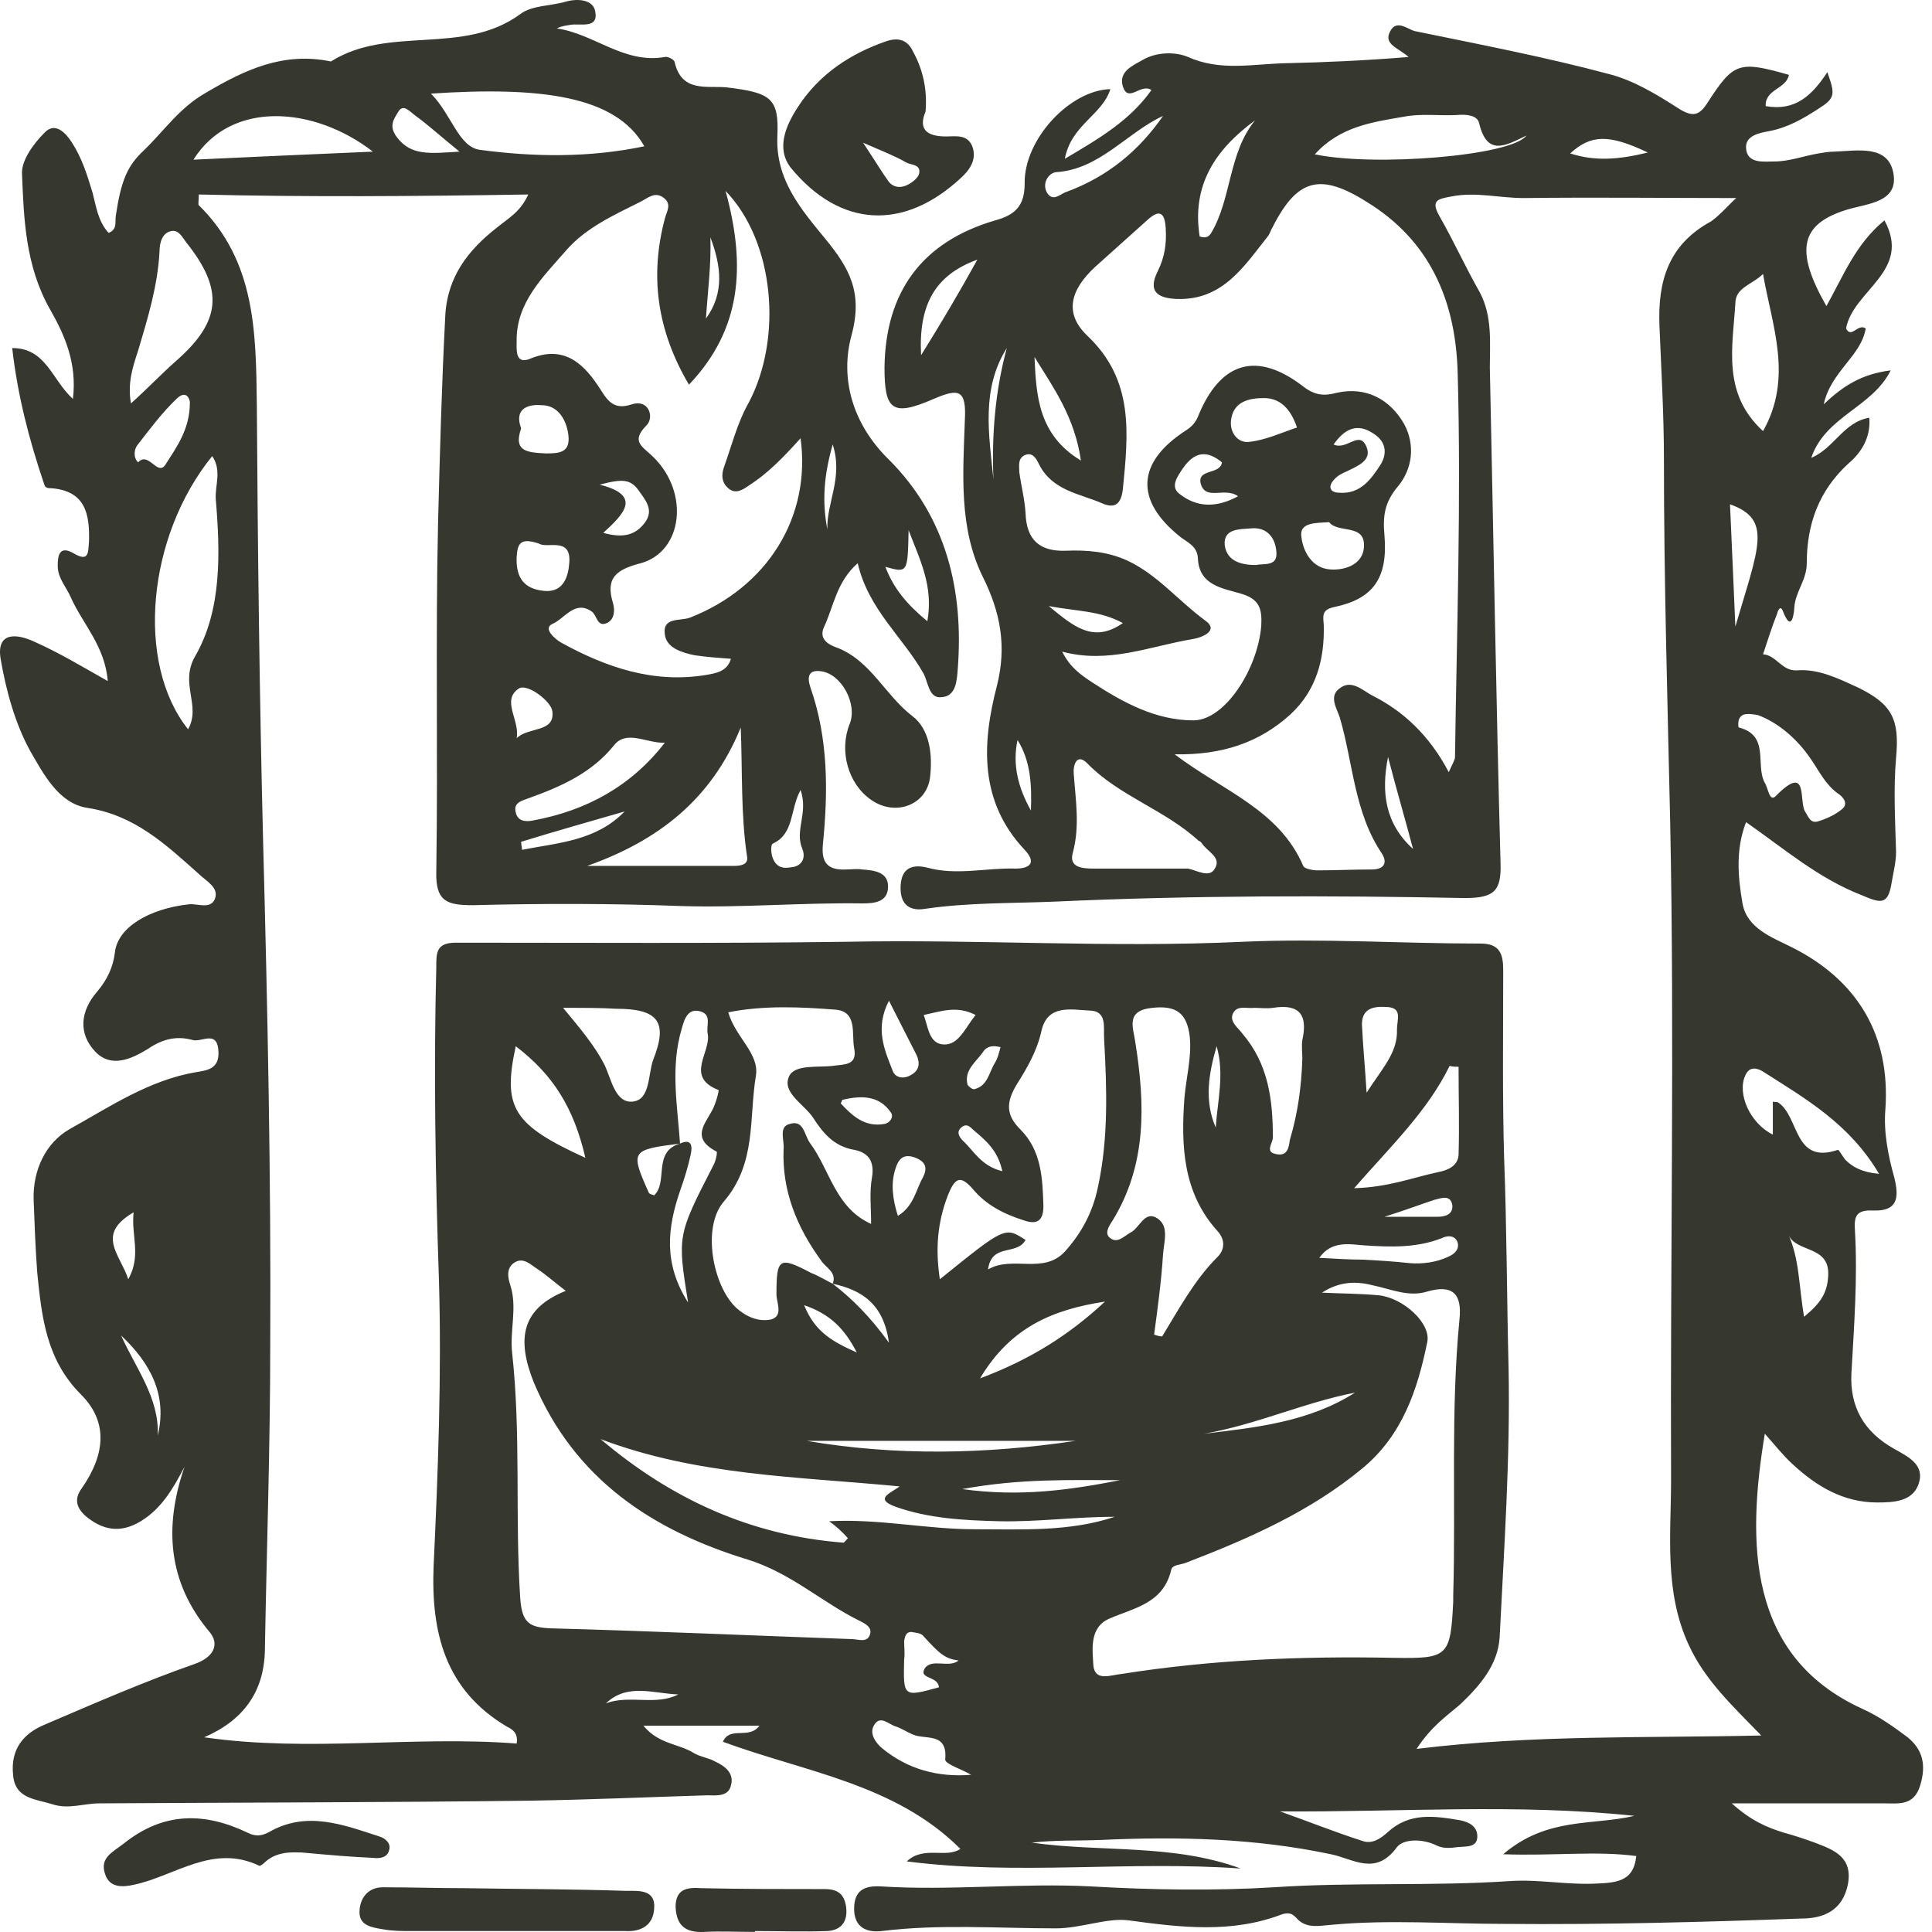 <svg width="103" height="103" viewBox="0 0 103 103" fill="none" xmlns="http://www.w3.org/2000/svg">
<path d="M92.564 10.559C88.851 10.559 85.043 10.512 81.235 10.559C79.95 10.559 78.713 10.226 77.427 10.464C76.666 10.607 76.237 10.655 76.761 11.559C77.522 12.892 78.141 14.272 78.903 15.605C79.569 16.89 79.427 18.27 79.427 19.603C79.617 28.409 79.76 37.215 79.998 46.02C80.045 47.496 79.664 47.877 78.094 47.877C70.811 47.734 63.529 47.734 56.246 48.067C53.961 48.163 51.629 48.115 49.344 48.448C48.535 48.591 48.011 48.258 48.011 47.353C48.011 46.401 48.487 46.02 49.439 46.258C51.01 46.687 52.581 46.258 54.152 46.306C54.865 46.306 55.294 46.02 54.627 45.306C52.2 42.736 52.343 39.642 53.152 36.548C53.676 34.454 53.342 32.645 52.39 30.741C51.105 28.123 51.343 25.22 51.438 22.412C51.534 20.746 51.105 20.698 49.773 21.269C47.583 22.221 47.155 21.888 47.155 19.603C47.202 15.557 49.154 12.892 53.057 11.749C54.104 11.464 54.627 10.988 54.627 9.798C54.58 7.418 57.055 4.8 59.197 4.753C58.769 6.133 57.103 6.656 56.77 8.465C58.626 7.37 60.244 6.418 61.387 4.8C60.815 4.419 60.149 5.514 59.863 4.61C59.625 3.848 60.339 3.515 60.863 3.229C61.625 2.753 62.672 2.753 63.338 3.039C65.052 3.801 66.718 3.42 68.479 3.372C70.621 3.325 72.763 3.229 75.095 3.039C74.571 2.563 73.762 2.373 74.095 1.706C74.429 0.992 75.047 1.563 75.428 1.659C78.903 2.373 82.378 3.039 85.757 3.943C87.09 4.277 88.327 5.038 89.517 5.8C90.279 6.276 90.612 6.133 91.04 5.466C92.421 3.325 92.707 3.229 95.372 3.991C95.229 4.753 94.087 4.753 94.134 5.657C95.705 5.942 96.61 5.086 97.419 3.848C97.847 5.038 97.847 5.228 96.943 5.8C96.134 6.323 95.324 6.799 94.325 6.99C93.801 7.085 93.04 7.228 93.087 7.894C93.135 8.751 94.039 8.608 94.61 8.608C95.372 8.608 96.134 8.322 96.943 8.18C97.228 8.132 97.514 8.084 97.799 8.084C99.037 8.037 100.655 7.704 100.941 9.227C101.227 10.797 99.561 10.845 98.466 11.178C95.991 11.94 95.658 13.32 97.371 16.319C98.275 14.701 98.942 12.987 100.465 11.749C101.941 14.463 98.799 15.462 98.418 17.509C98.704 18.08 99.037 17.223 99.466 17.509C99.228 18.985 97.609 19.794 97.228 21.555C98.275 20.555 99.275 19.936 100.798 19.746C99.799 21.745 97.323 22.174 96.562 24.411C97.799 23.887 98.275 22.507 99.656 22.269C99.751 23.364 99.18 24.173 98.561 24.696C96.943 26.172 96.324 27.981 96.324 30.027C96.324 30.932 95.705 31.55 95.658 32.407C95.658 32.455 95.562 33.931 95.039 32.55C94.896 32.217 94.753 32.645 94.753 32.693C94.468 33.407 94.23 34.169 93.992 34.882C94.706 34.93 94.991 35.787 95.8 35.739C96.943 35.644 97.99 36.168 99.037 36.644C100.893 37.548 101.274 38.357 101.084 40.404C100.941 42.07 101.036 43.736 101.084 45.402C101.084 45.973 100.941 46.496 100.846 47.068C100.655 48.258 100.275 48.163 99.275 47.734C96.943 46.83 95.134 45.259 93.087 43.831C92.516 45.306 92.659 46.782 92.897 48.163C93.135 49.495 94.468 49.971 95.515 50.495C99.037 52.256 100.798 55.207 100.513 59.158C100.417 60.348 100.655 61.585 100.989 62.775C101.274 63.918 101.131 64.584 99.846 64.536C98.894 64.489 98.847 64.917 98.894 65.631C99.037 68.154 98.847 70.677 98.704 73.199C98.609 75.008 99.37 76.341 100.989 77.245C101.75 77.674 102.655 78.102 102.274 79.149C101.941 80.054 100.941 80.101 100.084 80.101C98.275 80.101 96.847 79.244 95.562 78.054C95.039 77.578 94.563 76.96 94.087 76.436C93.135 82.195 93.135 88.288 99.275 91.096C100.132 91.477 100.941 92.048 101.703 92.62C102.512 93.286 102.702 94.095 102.369 95.19C102.036 96.285 101.227 96.142 100.465 96.142C97.895 96.142 95.277 96.142 92.326 96.142C93.325 97.046 94.182 97.427 95.134 97.713C95.658 97.855 96.229 98.046 96.752 98.236C97.752 98.617 98.799 98.998 98.513 100.473C98.228 101.854 97.228 102.282 96.038 102.282C90.755 102.473 85.519 102.615 80.236 102.568C77.189 102.568 74.095 102.33 71.001 102.615C70.335 102.663 69.621 102.853 69.097 102.235C68.907 102.044 68.764 101.949 68.384 102.044C65.67 103.091 62.957 102.758 60.149 102.377C59.007 102.235 57.626 102.806 56.294 102.806C53.2 102.806 50.106 102.568 47.012 102.948C46.203 103.044 45.536 102.758 45.536 101.759C45.536 100.759 46.107 100.521 46.964 100.569C50.677 100.807 54.437 100.378 58.15 100.569C61.434 100.759 64.766 100.807 67.908 100.616C72.144 100.331 76.332 100.569 80.521 100.283C81.997 100.188 83.425 100.473 84.9 100.426C86.09 100.378 87.09 100.378 87.233 98.95C85.091 98.665 82.854 98.95 80.14 98.855C82.473 96.856 84.9 97.332 87.137 96.808C80.854 96.142 74.571 96.618 68.241 96.57C69.716 97.094 71.144 97.665 72.62 98.141C73.143 98.331 73.572 98.046 74 97.665C75.143 96.618 76.475 96.808 77.856 97.046C78.332 97.141 78.76 97.379 78.76 97.903C78.76 98.522 78.141 98.427 77.713 98.474C77.332 98.522 76.951 98.569 76.57 98.379C75.904 98.046 74.857 97.998 74.476 98.474C73.334 100.045 72.144 99.093 70.954 98.855C66.908 97.998 62.815 97.903 58.673 98.093C57.436 98.141 56.246 98.093 55.008 98.236C58.721 98.76 62.529 98.284 66.146 99.617C60.197 99.188 54.247 99.997 48.344 99.236C49.249 98.379 50.439 99.093 51.2 98.569C47.726 95.095 42.918 94.476 38.539 92.858C38.92 92.001 39.92 92.762 40.491 92.001C38.444 92.001 36.492 92.001 34.303 92.001C35.112 93 36.207 92.953 37.016 93.476C37.349 93.667 37.778 93.714 38.111 93.905C38.634 94.143 39.158 94.523 38.968 95.19C38.825 95.809 38.158 95.713 37.682 95.713C34.541 95.809 31.352 95.951 28.21 95.999C20.595 96.094 12.931 96.094 5.315 96.142C4.459 96.142 3.649 96.475 2.793 96.189C1.888 95.904 0.793 95.904 0.698 94.619C0.555 93.286 1.222 92.429 2.364 91.953C5.03 90.811 7.648 89.668 10.361 88.716C11.456 88.336 11.694 87.622 11.17 87.003C8.933 84.337 8.742 81.386 9.837 78.197C9.218 79.387 8.6 80.434 7.505 81.101C6.41 81.767 5.458 81.577 4.554 80.815C4.078 80.387 3.935 79.911 4.363 79.34C5.649 77.483 5.744 75.77 4.316 74.342C2.459 72.485 2.221 70.201 1.983 67.821C1.888 66.535 1.841 65.25 1.793 63.965C1.745 62.347 2.459 60.919 3.697 60.205C5.839 59.015 7.933 57.587 10.456 57.159C11.075 57.063 11.694 56.968 11.646 56.064C11.598 54.874 10.742 55.588 10.266 55.445C9.409 55.207 8.647 55.398 7.886 55.921C7.029 56.445 5.934 56.968 5.077 56.064C4.173 55.112 4.268 53.922 5.173 52.875C5.696 52.256 6.029 51.59 6.125 50.78C6.267 49.448 7.933 48.448 10.075 48.21C10.551 48.163 11.218 48.496 11.456 47.925C11.694 47.306 10.98 46.972 10.599 46.592C8.838 45.021 7.172 43.45 4.649 43.069C3.126 42.831 2.317 41.261 1.603 40.023C0.793 38.547 0.317 36.786 0.032 35.12C-0.206 33.645 0.936 33.788 1.841 34.216C3.126 34.787 4.316 35.501 5.744 36.31C5.601 34.454 4.411 33.264 3.792 31.884C3.554 31.312 3.078 30.837 3.078 30.17C3.078 29.694 3.126 29.028 3.935 29.504C4.744 29.98 4.697 29.456 4.744 28.885C4.792 27.41 4.554 26.172 2.745 26.029C2.602 26.029 2.412 26.029 2.364 25.839C1.555 23.459 0.936 21.079 0.651 18.556C2.459 18.556 2.745 20.222 3.887 21.269C4.125 19.318 3.411 17.794 2.65 16.462C1.365 14.177 1.269 11.702 1.174 9.274C1.127 8.56 1.793 7.656 2.364 7.085C2.935 6.466 3.507 7.085 3.84 7.608C4.363 8.418 4.649 9.322 4.935 10.274C5.125 10.988 5.22 11.797 5.791 12.416C6.267 12.226 6.125 11.845 6.172 11.511C6.458 9.608 6.791 8.846 7.648 8.037C8.742 6.99 9.552 5.752 10.98 4.943C13.074 3.705 15.121 2.753 17.643 3.277C20.737 1.325 24.688 2.991 27.734 0.754C28.353 0.278 29.353 0.326 30.162 0.088C30.828 -0.103 31.637 -0.007 31.733 0.611C31.923 1.563 30.923 1.23 30.4 1.325C30.162 1.373 29.971 1.373 29.686 1.516C31.685 1.801 33.256 3.42 35.445 3.039C35.588 2.991 35.969 3.182 35.969 3.325C36.35 4.943 37.682 4.562 38.73 4.657C41.11 4.943 41.538 5.228 41.443 7.275C41.347 9.608 42.728 11.178 44.013 12.749C45.298 14.32 46.012 15.605 45.393 17.89C44.775 20.174 45.441 22.602 47.392 24.506C50.439 27.552 51.391 31.455 51.058 35.692C51.01 36.31 50.962 37.12 50.201 37.167C49.535 37.262 49.487 36.406 49.249 35.93C48.154 33.978 46.298 32.502 45.727 30.027C44.584 31.027 44.441 32.36 43.918 33.455C43.632 34.121 44.251 34.406 44.679 34.549C46.441 35.263 47.202 37.072 48.63 38.167C49.582 38.881 49.725 40.261 49.582 41.451C49.392 42.927 47.726 43.545 46.441 42.641C45.203 41.784 44.727 40.023 45.298 38.595C45.727 37.548 44.87 35.93 43.775 35.787C43.109 35.692 43.014 36.072 43.204 36.644C44.156 39.357 44.156 42.165 43.87 45.021C43.775 46.02 44.156 46.401 45.108 46.354C45.393 46.354 45.679 46.306 45.965 46.354C46.631 46.401 47.345 46.496 47.345 47.258C47.345 48.115 46.583 48.163 45.965 48.163C42.776 48.115 39.539 48.401 36.35 48.305C32.637 48.163 28.924 48.163 25.212 48.258C23.831 48.258 23.212 48.067 23.26 46.449C23.355 40.261 23.212 34.026 23.355 27.838C23.45 24.173 23.546 20.555 23.736 16.89C23.831 14.748 24.974 13.32 26.497 12.13C27.068 11.654 27.734 11.321 28.163 10.369C22.213 10.464 16.406 10.512 10.599 10.369C10.599 10.702 10.551 10.893 10.599 10.94C13.645 13.939 13.645 17.747 13.693 21.65C13.74 29.361 13.835 37.12 14.026 44.831C14.264 53.779 14.454 62.728 14.407 71.724C14.407 77.15 14.216 82.576 14.121 88.002C14.073 90.192 12.979 91.715 10.884 92.62C16.501 93.429 22.023 92.524 27.544 92.953C27.639 92.382 27.306 92.191 27.02 92.048C23.736 90.097 22.974 87.05 23.117 83.481C23.355 78.435 23.546 73.342 23.403 68.297C23.212 62.728 23.117 57.111 23.26 51.542C23.26 50.78 23.26 50.257 24.307 50.257C31.257 50.257 38.158 50.304 45.108 50.209C52.152 50.066 59.197 50.542 66.242 50.209C70.478 50.019 74.714 50.304 78.951 50.304C79.998 50.304 80.14 50.923 80.14 51.732C80.14 55.064 80.093 58.396 80.188 61.728C80.331 65.441 80.331 69.201 80.426 72.914C80.521 77.721 80.188 82.481 79.95 87.288C79.855 88.764 78.903 89.859 77.856 90.858C77.142 91.477 76.332 92.001 75.523 93.238C81.759 92.477 87.661 92.667 93.896 92.524C92.326 90.906 90.898 89.573 90.041 87.717C88.708 84.861 89.089 81.815 89.089 78.864C89.041 67.154 89.279 55.445 89.041 43.783C88.899 37.358 88.708 30.884 88.708 24.458C88.708 22.078 88.565 19.698 88.47 17.366C88.375 14.986 88.946 13.035 91.231 11.797C91.754 11.416 92.231 10.845 92.564 10.559ZM36.255 60.967C36.873 60.681 36.921 61.109 36.826 61.538C36.683 62.204 36.492 62.823 36.255 63.489C35.588 65.441 35.35 67.345 36.683 69.439C36.112 65.869 36.112 65.869 38.016 62.157C38.158 61.919 38.254 61.443 38.206 61.395C36.635 60.586 37.825 59.729 38.111 58.872C38.206 58.634 38.349 58.111 38.301 58.111C36.492 57.397 37.92 56.111 37.73 55.112C37.635 54.684 37.968 54.112 37.349 53.922C36.683 53.731 36.492 54.303 36.35 54.826C35.731 56.873 36.112 58.92 36.255 60.967C33.637 61.3 33.589 61.347 34.589 63.584C34.636 63.68 34.779 63.68 34.874 63.727C35.636 63.013 34.779 61.395 36.255 60.967ZM44.394 68.439C45.441 69.249 46.393 70.201 47.392 71.581C47.107 69.487 45.917 68.773 44.394 68.439C44.632 67.821 44.013 67.583 43.775 67.202C42.49 65.441 41.681 63.489 41.776 61.252C41.824 60.776 41.49 60.062 42.109 59.919C42.871 59.681 42.871 60.538 43.204 60.967C44.251 62.395 44.537 64.394 46.441 65.25C46.441 64.346 46.345 63.537 46.488 62.775C46.631 61.919 46.298 61.443 45.536 61.3C44.441 61.109 43.87 60.395 43.347 59.586C42.871 58.872 41.681 58.253 42.062 57.397C42.347 56.73 43.585 56.921 44.394 56.825C45.013 56.73 45.727 56.825 45.536 55.873C45.393 55.112 45.727 53.922 44.537 53.827C42.68 53.684 40.729 53.589 38.825 53.969C39.206 55.302 40.491 56.159 40.3 57.349C39.92 59.586 40.348 62.014 38.587 64.06C37.397 65.441 38.016 68.582 39.253 69.725C39.777 70.201 40.443 70.486 41.11 70.343C41.776 70.153 41.395 69.439 41.395 69.011C41.395 67.059 41.538 66.964 43.252 67.868C43.632 68.011 44.013 68.249 44.394 68.439ZM77.237 41.166C77.475 40.642 77.57 40.499 77.57 40.356C77.665 33.55 77.903 26.695 77.713 19.889C77.618 16.319 76.428 13.082 73.143 10.94C70.525 9.227 69.24 9.37 67.86 12.083C67.765 12.226 67.717 12.416 67.622 12.559C66.337 14.177 65.194 16.033 62.719 15.938C61.672 15.891 61.196 15.51 61.72 14.463C62.1 13.701 62.196 12.987 62.148 12.178C62.1 11.321 61.815 11.131 61.149 11.749C60.244 12.559 59.292 13.415 58.388 14.225C57.055 15.462 56.722 16.7 57.959 17.89C60.482 20.27 60.149 23.126 59.863 26.077C59.768 26.886 59.435 27.124 58.769 26.838C57.579 26.315 56.103 26.172 55.389 24.744C55.246 24.458 55.056 24.078 54.627 24.268C54.247 24.458 54.342 24.839 54.342 25.172C54.437 25.886 54.628 26.6 54.675 27.362C54.723 28.79 55.437 29.409 56.817 29.361C57.959 29.313 59.054 29.409 60.101 29.885C61.72 30.646 62.815 32.026 64.243 33.074C65.004 33.597 64.147 33.978 63.576 34.073C61.291 34.454 59.102 35.406 56.627 34.74C57.055 35.596 57.626 35.977 58.197 36.358C59.863 37.453 61.625 38.405 63.624 38.405C65.29 38.405 67.051 35.692 67.241 33.359C67.289 32.455 67.146 31.931 66.146 31.646C65.195 31.36 63.909 31.217 63.862 29.742C63.814 29.123 63.338 28.933 62.957 28.647C60.482 26.695 60.577 24.649 63.243 22.935C63.529 22.745 63.719 22.554 63.862 22.221C65.052 19.27 67.003 18.699 69.478 20.603C70.097 21.079 70.573 21.126 71.287 20.936C72.81 20.603 74.095 21.269 74.857 22.602C75.476 23.744 75.285 25.029 74.524 25.934C73.81 26.791 73.715 27.505 73.81 28.552C74 30.837 73.191 31.931 71.144 32.36C70.478 32.502 70.525 32.788 70.573 33.312C70.621 35.12 70.192 36.786 68.812 38.072C67.146 39.595 65.147 40.261 62.624 40.214C65.194 42.165 68.193 43.165 69.478 46.163C69.526 46.306 69.954 46.401 70.24 46.401C71.192 46.401 72.144 46.354 73.143 46.354C73.762 46.354 74 46.02 73.667 45.497C72.191 43.307 72.144 40.69 71.43 38.262C71.287 37.786 70.811 37.12 71.43 36.691C72.049 36.215 72.62 36.786 73.143 37.072C74.762 37.881 76.19 39.166 77.237 41.166ZM38.968 35.12C38.301 35.073 37.635 35.025 37.016 34.93C36.35 34.787 35.541 34.549 35.445 33.835C35.303 32.883 36.255 33.121 36.778 32.931C40.919 31.312 43.252 27.552 42.68 23.364C41.824 24.316 40.967 25.22 39.92 25.886C39.586 26.124 39.206 26.362 38.825 26.029C38.492 25.744 38.444 25.363 38.587 24.934C39.015 23.744 39.301 22.554 39.92 21.46C41.728 18.032 41.3 12.892 38.682 10.179C39.777 14.177 39.539 17.556 36.73 20.508C35.017 17.604 34.636 14.701 35.445 11.654C35.541 11.274 35.826 10.893 35.398 10.559C34.922 10.179 34.541 10.559 34.16 10.75C32.732 11.464 31.257 12.13 30.209 13.32C28.972 14.748 27.496 16.129 27.544 18.223C27.544 18.604 27.449 19.46 28.258 19.127C29.971 18.413 31.019 19.27 31.875 20.555C32.304 21.174 32.589 21.936 33.684 21.555C34.589 21.269 34.874 22.221 34.493 22.65C33.589 23.554 34.255 23.792 34.827 24.363C36.778 26.267 36.397 29.409 34.16 30.027C32.875 30.361 32.256 30.789 32.685 32.169C32.78 32.502 32.78 33.026 32.351 33.217C31.828 33.455 31.828 32.788 31.542 32.598C30.638 31.979 30.114 32.978 29.448 33.264C28.924 33.502 29.591 34.073 29.924 34.264C32.351 35.596 34.874 36.453 37.682 35.977C38.206 35.882 38.777 35.787 38.968 35.12ZM70.478 68.915C71.478 68.963 72.525 68.963 73.524 69.058C74.809 69.201 76.285 70.534 76.095 71.533C75.571 74.104 74.762 76.531 72.62 78.292C69.859 80.577 66.622 82.005 63.291 83.29C63.005 83.433 62.481 83.385 62.434 83.719C62.005 85.48 60.482 85.718 59.149 86.289C58.055 86.765 58.245 87.955 58.293 88.812C58.388 89.668 59.245 89.288 59.816 89.24C64.623 88.478 69.431 88.288 74.286 88.383C77.189 88.431 77.332 88.336 77.475 85.385C77.475 85.289 77.475 85.147 77.475 85.051C77.618 80.149 77.332 75.246 77.808 70.343C77.951 69.011 77.475 68.439 76.047 68.868C75.095 69.153 74.143 68.725 73.239 68.535C72.334 68.297 71.43 68.297 70.478 68.915ZM30.162 68.82C29.543 68.344 29.115 67.963 28.686 67.678C28.305 67.44 27.925 67.011 27.449 67.297C26.973 67.583 27.068 68.106 27.211 68.535C27.591 69.725 27.163 70.962 27.306 72.152C27.782 76.484 27.449 80.863 27.734 85.194C27.829 86.527 28.21 86.765 29.4 86.812C34.731 86.955 40.062 87.193 45.393 87.384C45.774 87.384 46.25 87.622 46.393 87.098C46.488 86.717 46.06 86.527 45.774 86.384C43.775 85.385 42.157 83.862 39.872 83.147C34.874 81.624 30.638 78.911 28.448 73.675C27.544 71.391 27.782 69.772 30.162 68.82ZM52.676 67.678C53.961 66.916 55.627 67.963 56.77 66.726C57.626 65.774 58.245 64.679 58.531 63.299C59.102 60.681 59.007 58.015 58.864 55.398C58.816 54.779 59.054 53.874 58.055 53.874C57.103 53.827 55.865 53.541 55.532 54.922C55.294 56.016 54.77 56.921 54.199 57.825C53.628 58.777 53.628 59.443 54.39 60.205C55.532 61.347 55.58 62.823 55.627 64.298C55.627 64.965 55.389 65.346 54.58 65.06C53.533 64.727 52.581 64.251 51.867 63.394C51.2 62.632 50.915 62.775 50.534 63.727C49.963 65.203 49.868 66.631 50.106 68.201C53.58 65.393 53.58 65.393 54.675 66.107C54.199 66.964 52.866 66.25 52.676 67.678ZM61.529 71.153C61.672 71.2 61.815 71.248 61.958 71.248C62.862 69.772 63.671 68.249 64.909 67.011C65.29 66.631 65.337 66.107 64.909 65.631C63.053 63.584 62.957 61.062 63.148 58.491C63.243 57.444 63.529 56.397 63.433 55.302C63.291 54.017 62.719 53.589 61.434 53.731C59.959 53.874 60.435 54.826 60.53 55.588C61.053 58.872 61.149 62.109 59.292 65.108C59.102 65.393 58.864 65.774 59.197 66.012C59.578 66.297 59.911 65.917 60.244 65.726C60.768 65.488 61.006 64.489 61.72 64.965C62.339 65.393 62.053 66.202 62.005 66.869C61.91 68.344 61.72 69.725 61.529 71.153ZM44.203 81.101C46.869 80.958 49.392 81.529 51.962 81.529C54.485 81.529 57.008 81.672 59.435 80.863C57.341 80.863 55.294 81.148 53.247 81.101C51.391 81.053 49.535 80.958 47.773 80.339C46.583 79.911 47.44 79.625 47.964 79.244C42.538 78.721 37.159 78.673 32.018 76.722C35.779 79.911 40.015 81.862 44.965 82.243C45.013 82.243 45.108 82.1 45.203 82.005C44.87 81.624 44.537 81.339 44.203 81.101ZM10.028 38.881C10.742 37.596 9.552 36.453 10.408 34.978C11.836 32.502 11.741 29.456 11.503 26.6C11.456 25.886 11.836 25.077 11.313 24.316C7.838 28.599 7.219 35.358 10.028 38.881ZM22.974 4.99C24.069 6.085 24.45 7.846 25.592 7.989C28.448 8.37 31.399 8.418 34.35 7.799C32.827 5.086 28.782 4.61 22.974 4.99ZM63.338 46.306C63.814 46.401 64.481 46.83 64.766 46.306C65.147 45.687 64.338 45.402 64.052 44.926C64.004 44.878 63.957 44.831 63.909 44.831C62.1 43.165 59.673 42.451 57.959 40.69C57.388 40.118 57.198 40.832 57.245 41.261C57.341 42.641 57.579 44.021 57.198 45.449C56.96 46.258 57.721 46.306 58.293 46.306C59.959 46.306 61.672 46.306 63.338 46.306ZM31.304 46.163C33.922 46.163 36.54 46.163 39.158 46.163C39.539 46.163 39.92 46.068 39.824 45.64C39.491 43.403 39.586 41.166 39.491 38.785C37.92 42.641 35.065 44.831 31.304 46.163ZM6.981 21.507C7.886 20.698 8.6 19.936 9.409 19.223C11.789 17.128 11.932 15.462 9.98 12.987C9.742 12.701 9.552 12.226 9.123 12.321C8.647 12.416 8.504 12.94 8.504 13.415C8.409 15.224 7.886 16.938 7.362 18.699C7.077 19.556 6.791 20.413 6.981 21.507ZM81.378 7.228C80.283 7.751 79.284 8.37 78.855 6.561C78.76 6.133 78.141 6.085 77.665 6.133C76.713 6.18 75.761 6.038 74.809 6.228C73.143 6.514 71.43 6.752 70.097 8.227C73.239 8.894 80.569 8.322 81.378 7.228ZM69.431 56.445C69.431 56.111 69.383 55.778 69.431 55.445C69.716 54.16 69.335 53.493 67.86 53.731C67.527 53.779 67.194 53.731 66.86 53.731C66.48 53.779 66.004 53.589 65.766 53.969C65.48 54.446 66.004 54.779 66.242 55.112C67.622 56.73 67.86 58.634 67.86 60.633C67.86 60.967 67.384 61.443 68.098 61.538C68.669 61.633 68.717 61.109 68.764 60.776C69.193 59.348 69.383 57.92 69.431 56.445ZM93.992 22.983C95.61 20.127 94.468 17.366 93.992 14.605C93.42 15.177 92.516 15.319 92.516 16.176C92.373 18.509 91.802 20.984 93.992 22.983ZM72.192 63.346C74 63.299 75.333 62.775 76.666 62.49C77.189 62.395 77.713 62.157 77.76 61.585C77.808 60.014 77.76 58.444 77.76 56.873C77.618 56.873 77.427 56.873 77.284 56.825C76.095 59.253 74.143 61.109 72.192 63.346ZM19.881 8.084C16.739 5.657 12.312 5.324 10.313 8.513C13.455 8.37 16.453 8.227 19.881 8.084ZM30.019 53.731C30.971 54.874 31.685 55.731 32.209 56.73C32.589 57.492 32.78 58.825 33.732 58.729C34.684 58.634 34.541 57.254 34.827 56.492C35.636 54.446 35.065 53.779 32.827 53.779C32.066 53.731 31.209 53.731 30.019 53.731ZM93.706 38.119C93.135 38.024 92.849 38.024 92.707 38.357C92.659 38.5 92.659 38.785 92.707 38.785C94.372 39.214 93.563 40.785 94.087 41.737C94.277 42.022 94.325 42.831 94.706 42.403C96.419 40.69 95.896 42.689 96.229 43.26C96.419 43.545 96.514 43.926 96.943 43.783C97.419 43.641 97.895 43.403 98.228 43.117C98.561 42.831 98.228 42.451 97.99 42.308C97.323 41.832 96.99 41.118 96.562 40.499C95.8 39.357 94.753 38.5 93.706 38.119ZM100.179 62.585C98.609 59.919 96.276 58.587 94.039 57.159C93.754 56.968 93.278 56.778 93.04 57.349C92.611 58.301 93.278 59.872 94.515 60.49C94.515 59.872 94.515 59.3 94.515 58.729C94.658 58.777 94.753 58.729 94.801 58.777C95.943 59.538 95.61 62.109 97.99 61.3C98.037 61.3 98.228 61.633 98.371 61.823C98.751 62.204 99.228 62.49 100.179 62.585ZM35.445 39.595C34.493 39.642 33.399 38.881 32.732 39.737C31.542 41.213 29.924 41.927 28.21 42.546C27.829 42.689 27.354 42.784 27.496 43.307C27.591 43.783 28.02 43.831 28.448 43.736C31.257 43.212 33.637 41.927 35.445 39.595ZM27.496 55.778C26.782 59.062 27.354 59.967 31.209 61.728C30.59 59.062 29.495 57.301 27.496 55.778ZM43.014 76.817C47.773 77.626 52.533 77.531 57.341 76.817C52.581 76.817 47.773 76.817 43.014 76.817ZM58.911 69.391C56.103 69.82 53.866 70.772 52.248 73.485C54.913 72.485 56.96 71.2 58.911 69.391ZM63.957 12.606C64.243 12.701 64.433 12.654 64.576 12.416C65.67 10.559 65.48 8.18 66.908 6.418C64.766 7.989 63.529 9.893 63.957 12.606ZM51.772 94.619C51.296 94.333 50.391 94.047 50.391 93.81C50.534 92.334 49.344 92.762 48.678 92.477C48.344 92.334 48.059 92.144 47.773 92.048C47.393 91.953 46.917 91.382 46.583 92.001C46.345 92.429 46.679 92.905 47.012 93.191C48.392 94.333 50.011 94.761 51.772 94.619ZM70.335 67.059C71.192 67.107 71.954 67.154 72.667 67.154C73.524 67.202 74.333 67.249 75.19 67.345C75.856 67.392 76.57 67.297 77.189 67.011C77.522 66.869 77.808 66.631 77.713 66.25C77.57 65.822 77.142 65.869 76.856 66.012C75.523 66.535 74.143 66.488 72.715 66.393C72.001 66.345 71.001 66.107 70.335 67.059ZM28.734 28.98C27.734 28.647 27.591 28.98 27.544 29.694C27.496 30.837 27.972 31.408 29.02 31.503C30.067 31.598 30.305 30.694 30.352 29.98C30.447 28.599 29.162 29.266 28.734 28.98ZM70.859 27.838C70.145 27.885 69.24 27.838 69.383 28.647C69.478 29.409 69.954 30.313 70.954 30.361C71.811 30.408 72.667 30.027 72.715 29.171C72.81 27.885 71.335 28.457 70.859 27.838ZM92.516 33.407C93.754 29.171 94.515 27.695 92.231 26.886C92.326 29.028 92.421 31.122 92.516 33.407ZM10.123 21.46C10.123 21.269 9.932 20.793 9.456 21.222C8.647 21.983 7.981 22.888 7.315 23.744C7.172 23.935 7.077 24.363 7.362 24.649C7.933 24.03 8.409 25.458 8.838 24.744C9.409 23.84 10.123 22.888 10.123 21.46ZM62.005 6.18C60.054 7.085 58.626 9.036 56.294 9.179C55.913 9.227 55.532 9.75 55.818 10.274C56.151 10.797 56.532 10.322 56.865 10.226C59.054 9.417 60.72 8.037 62.005 6.18ZM27.782 22.84C27.354 24.078 28.115 24.125 29.115 24.173C29.829 24.173 30.4 24.125 30.305 23.221C30.209 22.364 29.733 21.602 28.877 21.602C28.353 21.555 27.354 21.65 27.782 22.84ZM69.145 22.792C68.812 21.793 68.241 21.222 67.384 21.222C66.575 21.222 65.718 21.412 65.623 22.459C65.575 23.078 66.004 23.649 66.622 23.554C67.479 23.459 68.288 23.078 69.145 22.792ZM72.858 58.253C73.715 56.921 74.524 56.111 74.476 54.874C74.476 54.35 74.809 53.684 73.857 53.684C73.048 53.636 72.525 53.874 72.62 54.826C72.667 55.778 72.763 56.778 72.858 58.253ZM57.626 24.553C57.293 22.221 56.151 20.651 55.151 19.032C55.246 21.079 55.342 23.173 57.626 24.553ZM96.181 70.201C97.038 69.487 97.419 68.963 97.466 68.011C97.561 66.345 95.705 66.821 95.324 65.774C95.943 67.107 95.896 68.582 96.181 70.201ZM50.058 89.954C50.011 89.335 48.963 89.526 49.297 88.954C49.677 88.383 50.582 88.954 51.105 88.526C50.391 88.431 50.106 88.193 49.201 87.193C49.059 87.051 48.821 87.051 48.583 87.003C48.297 87.003 48.249 87.241 48.202 87.479C48.202 87.812 48.249 88.145 48.202 88.478C48.154 90.478 48.154 90.478 50.058 89.954ZM47.392 53.351C46.631 54.826 47.155 55.969 47.583 57.063C47.726 57.492 48.202 57.539 48.583 57.301C49.011 57.063 49.059 56.683 48.868 56.254C48.44 55.398 47.964 54.493 47.392 53.351ZM52.105 13.844C49.868 14.653 48.963 16.224 49.106 18.937C50.201 17.176 51.105 15.653 52.105 13.844ZM48.44 28.266C48.392 30.551 48.392 30.551 47.202 30.218C47.631 31.36 48.344 32.217 49.439 33.121C49.773 31.265 49.059 29.885 48.44 28.266ZM71.097 23.697C71.811 24.03 72.477 22.888 72.858 23.84C73.143 24.553 72.382 24.839 71.811 25.125C71.573 25.22 71.287 25.363 71.097 25.601C70.763 25.982 70.954 26.267 71.382 26.267C72.525 26.362 73.096 25.553 73.619 24.744C73.953 24.173 73.905 23.554 73.239 23.126C72.334 22.507 71.668 22.888 71.097 23.697ZM24.498 8.084C23.498 7.275 22.879 6.704 22.165 6.18C21.88 5.99 21.499 5.466 21.213 5.99C21.023 6.323 20.69 6.704 21.166 7.323C21.927 8.322 22.927 8.18 24.498 8.084ZM66.956 30.123C67.384 30.027 68.098 30.218 68.05 29.456C68.003 28.647 67.527 28.076 66.67 28.171C66.099 28.219 65.242 28.171 65.29 29.028C65.385 29.932 66.194 30.123 66.956 30.123ZM65.147 24.649C64.338 23.982 63.671 24.078 63.053 24.982C62.767 25.41 62.386 25.934 62.862 26.315C63.814 27.076 64.861 27.076 66.004 26.457C65.29 25.934 64.243 26.743 64.004 25.744C63.862 24.982 65.052 25.315 65.147 24.649ZM72.239 74.246C69.526 74.77 66.956 75.96 64.195 76.436C66.956 76.103 69.764 75.817 72.239 74.246ZM32.161 28.409C33.208 28.695 33.874 28.552 34.398 27.838C34.874 27.172 34.398 26.648 34.065 26.172C33.636 25.553 33.208 25.506 31.971 25.839C34.255 26.41 33.256 27.41 32.161 28.409ZM27.544 39.357C28.163 38.738 29.591 39.071 29.448 37.929C29.4 37.405 28.163 36.453 27.687 36.691C26.687 37.31 27.734 38.405 27.544 39.357ZM59.721 78.911C57.055 78.911 54.39 78.816 51.296 79.387C54.39 79.816 57.055 79.435 59.721 78.911ZM42.68 42.117C42.109 43.165 42.347 44.45 41.205 44.973C41.062 45.021 41.062 45.735 41.395 46.068C41.681 46.354 42.014 46.258 42.347 46.211C42.871 46.068 42.918 45.592 42.776 45.259C42.347 44.259 43.109 43.355 42.68 42.117ZM47.868 64.822C48.725 64.298 48.821 63.442 49.201 62.775C49.439 62.299 49.392 61.966 48.821 61.728C48.106 61.443 47.868 61.871 47.726 62.347C47.488 63.108 47.583 63.918 47.868 64.822ZM27.782 44.878C27.782 45.021 27.829 45.164 27.829 45.306C29.781 44.926 31.78 44.831 33.303 43.26C31.495 43.783 29.638 44.307 27.782 44.878ZM74 40.356C73.619 42.26 73.857 43.926 75.333 45.259C74.905 43.641 74.429 42.022 74 40.356ZM52.01 54.112C51.01 53.589 50.153 53.922 49.249 54.112C49.487 54.779 49.535 55.636 50.296 55.683C51.105 55.731 51.438 54.826 52.01 54.112ZM53.676 18.556C52.295 20.746 52.724 23.173 52.962 25.553C52.866 23.173 53.057 20.841 53.676 18.556ZM87.851 8.132C85.757 7.132 84.805 7.18 83.71 8.18C85.043 8.608 86.281 8.513 87.851 8.132ZM6.839 68.201C7.553 66.916 6.981 65.869 7.124 64.632C5.077 65.822 6.41 66.869 6.839 68.201ZM8.409 76.531C8.933 74.389 8.028 72.676 6.458 71.2C7.219 72.914 8.504 74.532 8.409 76.531ZM44.822 58.825C45.441 59.491 46.107 60.11 47.155 59.919C47.44 59.872 47.678 59.538 47.488 59.3C46.869 58.396 45.917 58.396 44.917 58.634C44.917 58.587 44.917 58.634 44.822 58.825ZM32.304 90.811C33.541 90.335 34.969 90.954 36.159 90.335C34.827 90.287 33.446 89.716 32.304 90.811ZM55.913 32.312C57.245 33.407 58.293 34.311 59.863 33.217C58.626 32.55 57.436 32.598 55.913 32.312ZM53.438 62.442C53.2 61.347 52.581 60.824 51.962 60.3C51.772 60.157 51.581 59.824 51.248 60.11C50.962 60.348 51.153 60.633 51.343 60.824C51.914 61.347 52.295 62.157 53.438 62.442ZM54.961 43.212C55.008 41.879 54.961 40.594 54.247 39.452C53.961 40.785 54.294 42.022 54.961 43.212ZM37.873 12.654C37.92 14.129 37.73 15.557 37.635 16.985C38.634 15.605 38.444 14.177 37.873 12.654ZM53.342 55.826C52.771 55.683 52.533 55.873 52.39 56.111C52.01 56.635 51.391 57.063 51.581 57.825C51.629 57.92 51.867 58.111 51.962 58.063C52.676 57.873 52.724 57.159 53.057 56.635C53.2 56.397 53.247 56.159 53.342 55.826ZM42.871 69.582C43.442 71.01 44.394 71.533 45.679 72.105C45.013 70.819 44.251 70.058 42.871 69.582ZM73.81 64.87C75 64.87 75.809 64.87 76.618 64.87C76.999 64.87 77.475 64.774 77.427 64.251C77.332 63.68 76.856 63.87 76.475 63.965C75.761 64.203 75 64.489 73.81 64.87ZM64.861 55.778C64.433 57.254 64.195 58.682 64.814 60.11C64.909 58.682 65.29 57.254 64.861 55.778ZM44.394 23.697C43.918 25.363 43.823 26.743 44.108 28.219C44.061 26.791 44.965 25.458 44.394 23.697Z" fill="#36372F"/>
<path d="M49.345 5.942C48.964 6.847 49.345 7.275 50.44 7.275C50.963 7.275 51.63 7.132 51.867 7.894C52.058 8.56 51.677 9.084 51.201 9.512C48.155 12.321 44.775 12.13 42.157 8.941C41.348 7.894 41.919 6.656 42.538 5.704C43.681 3.943 45.346 2.848 47.298 2.182C47.917 1.992 48.393 2.134 48.678 2.753C49.202 3.705 49.44 4.752 49.345 5.942ZM46.013 7.608C46.679 8.608 47.012 9.179 47.393 9.703C47.679 10.036 48.107 10.036 48.488 9.798C48.726 9.655 49.011 9.417 49.011 9.179C49.059 8.751 48.536 8.798 48.298 8.655C47.726 8.322 47.108 8.084 46.013 7.608Z" fill="#36372F"/>
<path d="M31.351 102.949C28.21 102.949 25.068 102.949 21.927 102.949C21.403 102.949 20.927 102.949 20.404 102.853C19.832 102.758 19.166 102.663 19.166 101.949C19.166 101.235 19.594 100.616 20.404 100.616C21.879 100.616 23.355 100.664 24.783 100.664C27.639 100.711 30.494 100.711 33.398 100.807C34.017 100.807 34.969 100.711 34.874 101.759C34.826 102.615 34.207 102.996 33.35 102.949C32.684 102.949 32.018 102.949 31.351 102.949Z" fill="#36372F"/>
<path d="M16.071 98.76C15.643 98.76 14.786 98.665 14.12 99.284C14.024 99.379 13.882 99.474 13.834 99.474C11.359 98.284 9.36 99.998 7.17 100.474C6.551 100.616 5.837 100.664 5.599 99.902C5.314 99.046 5.98 98.76 6.599 98.284C8.741 96.57 10.93 96.618 13.215 97.713C13.596 97.903 13.929 97.903 14.357 97.665C16.357 96.523 18.308 97.284 20.212 97.903C20.545 97.998 20.878 98.284 20.736 98.665C20.64 99.046 20.212 99.093 19.879 99.046C18.737 98.998 17.642 98.903 16.071 98.76Z" fill="#36372F"/>
<path d="M40.254 102.996C39.349 102.996 38.445 102.949 37.541 102.996C36.541 103.044 36.065 102.663 36.018 101.664C36.018 100.664 36.684 100.616 37.398 100.664C39.587 100.712 41.777 100.712 43.967 100.712C44.681 100.712 45.014 100.997 45.109 101.664C45.204 102.425 44.871 102.901 44.109 102.949C42.824 102.996 41.539 102.949 40.206 102.949C40.254 102.949 40.254 102.949 40.254 102.996Z" fill="#36372F"/>
</svg>
